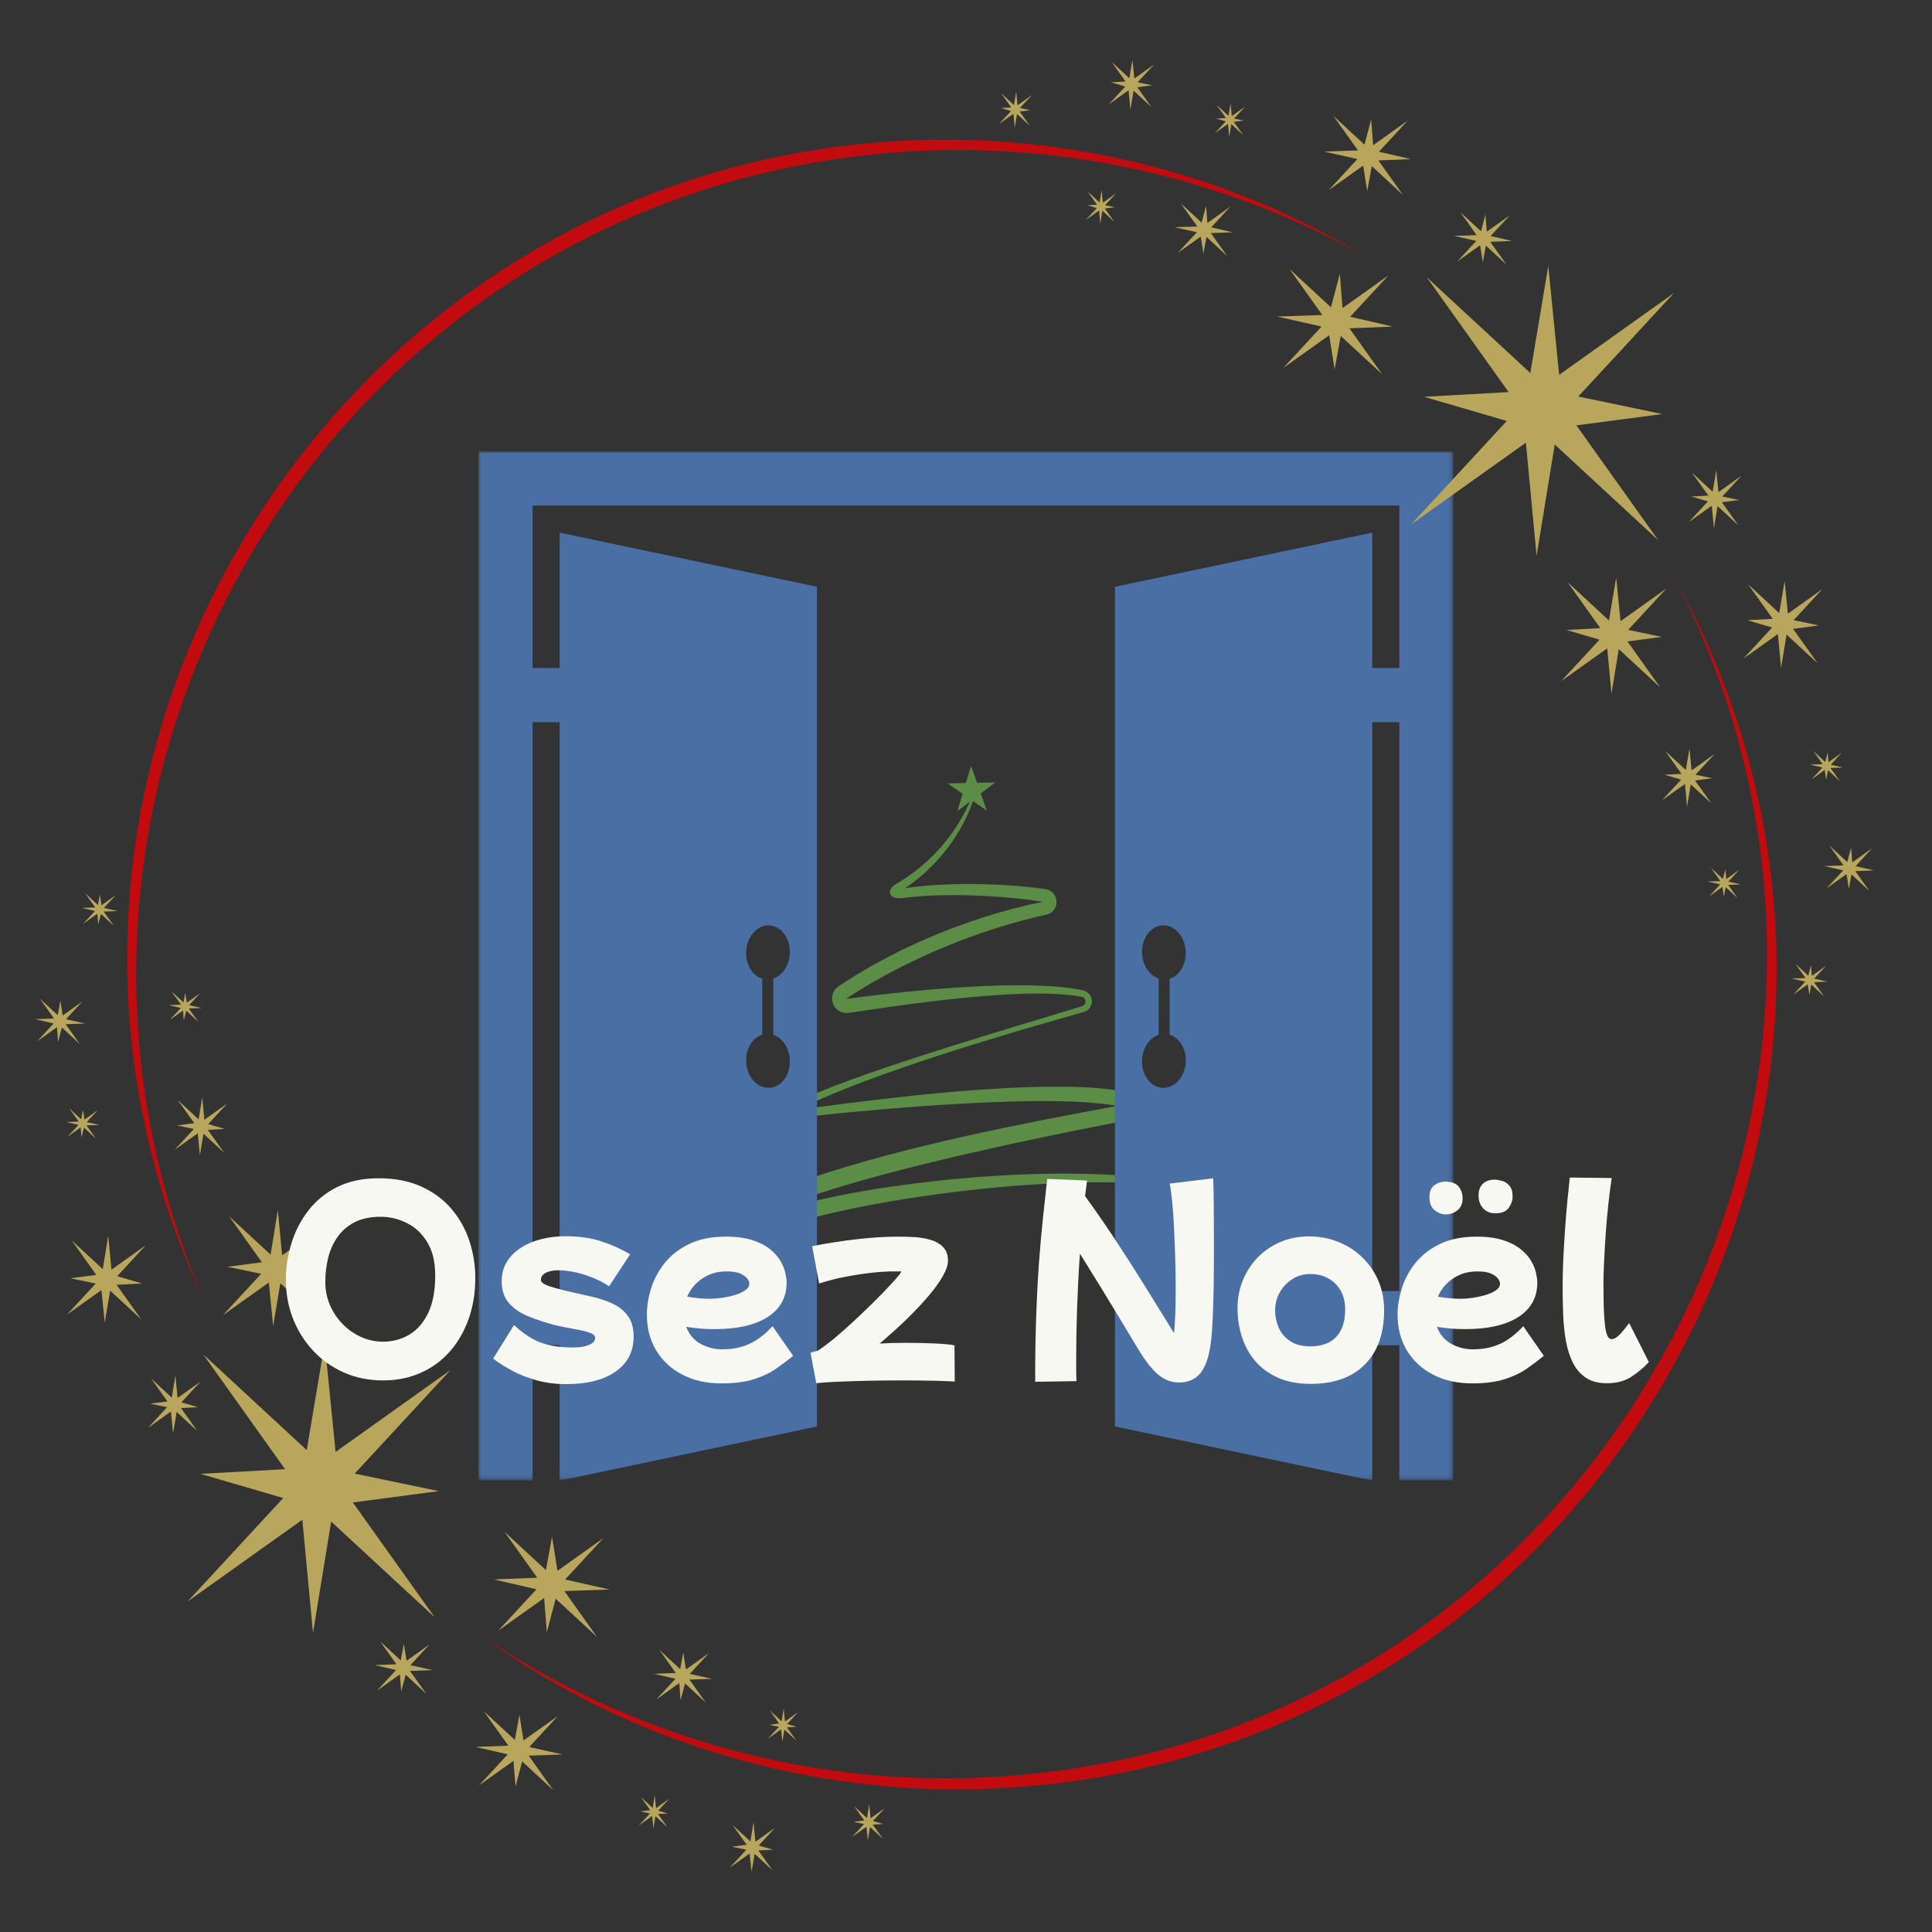 <svg width="500" height="500" viewBox="0 0 500 500" fill="none" xmlns="http://www.w3.org/2000/svg">
<rect x="0" y="0" width="500" height="500" fill="#333333" stroke="none"/>
<mask id="mask0_2938_11070" style="mask-type:luminance" maskUnits="userSpaceOnUse" x="195" y="202" width="122" height="116">
<path d="M195.854 202.667H316.854V317.156H195.854V202.667Z" fill="white"/>
</mask>
<g mask="url(#mask0_2938_11070)">
<path d="M252.901 203.495C252.583 205.047 252.109 206.536 251.562 208.01C251.016 209.484 250.385 210.927 249.677 212.333C248.255 215.141 246.562 217.828 244.583 220.297C243.594 221.531 242.547 222.724 241.443 223.859C240.323 224.979 239.161 226.068 237.937 227.083C236.714 228.094 235.448 229.057 234.115 229.932L233.161 230.578C233.021 230.677 232.885 230.781 232.771 230.88C232.656 230.974 232.552 231.078 232.505 231.135C232.484 231.161 232.484 231.187 232.516 231.13C232.526 231.104 232.552 231.052 232.568 230.953C232.589 230.859 232.589 230.703 232.536 230.552C232.484 230.396 232.391 230.276 232.323 230.214C232.255 230.146 232.208 230.12 232.177 230.104C232.125 230.078 232.141 230.083 232.172 230.089C232.245 230.099 232.385 230.104 232.531 230.104C232.682 230.099 232.844 230.089 233.01 230.068C233.177 230.052 233.354 230.026 233.526 230L234.078 229.911L235.255 229.729C236.042 229.609 236.828 229.526 237.615 229.422C238.396 229.349 239.182 229.26 239.969 229.198C240.755 229.141 241.542 229.068 242.328 229.031C245.469 228.844 248.615 228.771 251.755 228.792C254.896 228.818 258.036 228.932 261.172 229.141L263.526 229.318L265.88 229.536L268.229 229.797L270.599 230.109C271.302 230.214 272.089 230.599 272.609 231.214C273.141 231.828 273.406 232.594 273.427 233.349C273.448 234.104 273.219 234.896 272.703 235.542C272.453 235.859 272.13 236.135 271.781 236.339C271.609 236.437 271.427 236.521 271.25 236.583C271.161 236.62 271.068 236.651 270.979 236.672L270.734 236.734L268.49 237.25C268.115 237.339 267.74 237.417 267.365 237.51L266.25 237.797C263.266 238.531 260.318 239.422 257.38 240.328L255.193 241.052L254.094 241.417L253.01 241.802L250.833 242.578L248.677 243.396C247.234 243.932 245.818 244.531 244.391 245.099C243.677 245.396 242.974 245.703 242.266 246.005C241.562 246.312 240.849 246.604 240.156 246.932C234.552 249.469 229.062 252.266 223.807 255.437C223.151 255.833 222.495 256.224 221.844 256.63L219.906 257.865L219.073 258.396C219.042 258.427 219.062 258.401 219.057 258.391C219.057 258.375 219.052 258.401 219.057 258.432C219.068 258.469 219.089 258.495 219.083 258.49L226.932 257.521C233.13 256.812 239.344 256.167 245.578 255.719C251.812 255.271 258.068 254.964 264.333 254.984C267.469 255 270.609 255.099 273.75 255.37C275.323 255.521 276.891 255.682 278.453 255.958C278.849 256.016 279.234 256.104 279.625 256.177L280.214 256.292C280.255 256.302 280.323 256.318 280.391 256.333C280.453 256.354 280.516 256.365 280.583 256.391C280.708 256.427 280.833 256.479 280.958 256.536C281.453 256.776 281.891 257.172 282.161 257.646C282.443 258.12 282.578 258.661 282.562 259.193C282.552 259.724 282.406 260.26 282.104 260.719C281.812 261.177 281.37 261.547 280.88 261.755C280.76 261.812 280.635 261.849 280.516 261.891L280.229 261.974L279.667 262.13L278.542 262.453L274.052 263.729C271.057 264.578 268.073 265.453 265.083 266.328C259.115 268.083 253.161 269.896 247.234 271.781C244.271 272.724 241.318 273.687 238.365 274.672C235.417 275.661 232.484 276.682 229.552 277.724C223.698 279.802 217.885 282.016 212.224 284.505L210.109 285.464L209.062 285.958L208.542 286.203L208.297 286.323C208.26 286.344 208.234 286.359 208.214 286.38C208.135 286.448 208.115 286.505 208.115 286.62C208.115 286.729 208.187 286.854 208.25 286.901C208.286 286.927 208.312 286.937 208.349 286.948C208.37 286.948 208.391 286.953 208.417 286.953C208.432 286.948 208.443 286.953 208.458 286.948L208.536 286.937L209.693 286.781C212.781 286.365 215.87 285.964 218.964 285.573C225.146 284.786 231.344 284.068 237.547 283.427C240.651 283.109 243.755 282.802 246.87 282.536C249.979 282.276 253.094 282.036 256.214 281.839C262.448 281.427 268.708 281.193 275 281.234C278.146 281.26 281.297 281.365 284.469 281.635C286.057 281.776 287.646 281.953 289.245 282.208C290.849 282.469 292.453 282.786 294.078 283.292L294.708 283.5C295.203 283.672 295.719 284.01 296.083 284.484C296.453 284.953 296.667 285.521 296.719 286.068C296.771 286.62 296.682 287.172 296.443 287.687C296.208 288.203 295.802 288.677 295.302 288.99C295.057 289.141 294.792 289.26 294.531 289.339C294.417 289.37 294.224 289.411 294.214 289.411L294.073 289.443L292.922 289.677L288.333 290.589L279.182 292.411C273.089 293.63 267.005 294.896 260.943 296.219C254.875 297.557 248.823 298.911 242.797 300.375C239.781 301.099 236.771 301.844 233.771 302.615C230.771 303.396 227.776 304.182 224.797 305.016C221.812 305.839 218.849 306.703 215.896 307.615C212.943 308.516 210.01 309.474 207.104 310.479L204.932 311.255C204.208 311.516 203.495 311.792 202.776 312.062L201.745 312.453C201.531 312.542 201.297 312.667 201.073 312.812C200.849 312.958 200.641 313.13 200.474 313.292C200.307 313.443 200.187 313.62 200.182 313.635C200.177 313.641 200.214 313.589 200.229 313.406C200.24 313.312 200.229 313.187 200.198 313.047C200.167 312.911 200.109 312.76 200.031 312.651C199.885 312.422 199.745 312.349 199.719 312.333C199.677 312.312 199.719 312.333 199.786 312.354C199.937 312.401 200.198 312.443 200.49 312.464C200.786 312.484 201.109 312.49 201.448 312.479C202.802 312.432 204.281 312.208 205.745 311.937C206.479 311.797 207.219 311.641 207.958 311.474C208.703 311.307 209.417 311.125 210.198 310.943C211.734 310.578 213.266 310.229 214.807 309.906C217.88 309.255 220.964 308.677 224.052 308.146C227.141 307.615 230.24 307.141 233.339 306.724C236.443 306.302 239.547 305.922 242.656 305.589C245.766 305.25 248.88 304.953 251.995 304.698C255.115 304.453 258.234 304.255 261.359 304.099C267.604 303.781 273.859 303.646 280.115 303.776C286.365 303.885 292.62 304.266 298.833 305.047C301.937 305.437 305.031 305.953 308.089 306.615C309.62 306.943 311.135 307.328 312.641 307.76C314.146 308.193 315.635 308.677 317.094 309.24L316.953 309.641C313.995 308.719 310.958 308.068 307.906 307.562C306.38 307.312 304.844 307.099 303.307 306.922C301.771 306.75 300.229 306.599 298.687 306.474C295.599 306.229 292.505 306.078 289.406 306.016C286.307 305.948 283.208 305.943 280.115 306.005C277.016 306.062 273.917 306.187 270.823 306.354C267.729 306.51 264.635 306.724 261.547 306.979C258.458 307.229 255.375 307.531 252.297 307.87C249.214 308.203 246.141 308.573 243.068 308.984C236.927 309.802 230.818 310.807 224.74 311.948C221.703 312.526 218.677 313.151 215.677 313.844C214.172 314.187 212.677 314.557 211.193 314.937C210.464 315.13 209.667 315.333 208.896 315.516C208.12 315.698 207.339 315.875 206.547 316.031C204.953 316.344 203.354 316.62 201.594 316.703C201.156 316.719 200.703 316.724 200.219 316.693C199.734 316.661 199.219 316.604 198.62 316.443C198.318 316.354 197.984 316.24 197.609 316.031C197.245 315.823 196.797 315.495 196.437 314.943C196.068 314.391 195.917 313.63 195.974 313.073C196.021 312.5 196.187 312.073 196.354 311.729C196.703 311.052 197.089 310.62 197.474 310.234C197.865 309.849 198.266 309.531 198.693 309.245C199.12 308.958 199.568 308.708 200.068 308.495L200.25 308.417L200.391 308.365L200.667 308.255L201.214 308.042C201.948 307.755 202.682 307.458 203.422 307.182L205.635 306.365C211.552 304.219 217.547 302.349 223.568 300.641C235.615 297.224 247.792 294.396 260.01 291.854C266.12 290.583 272.24 289.38 278.365 288.219L287.557 286.51L292.141 285.661L293.276 285.448C293.62 285.38 293.276 285.437 293.146 285.542C292.979 285.651 292.839 285.812 292.766 285.974C292.693 286.141 292.672 286.297 292.687 286.458C292.703 286.625 292.771 286.807 292.896 286.974C293.026 287.135 293.208 287.25 293.333 287.292L292.854 287.13C291.516 286.693 290.068 286.38 288.599 286.125C287.125 285.87 285.625 285.677 284.115 285.531C281.083 285.234 278.016 285.089 274.937 285.01C268.781 284.859 262.583 285.026 256.391 285.26C244.005 285.797 231.604 286.729 219.224 287.922C216.13 288.219 213.036 288.536 209.943 288.859L208.786 288.984C208.75 288.984 208.646 288.995 208.573 289C208.495 289.005 208.406 289 208.323 289C208.156 288.99 207.984 288.964 207.818 288.917C207.479 288.818 207.151 288.641 206.901 288.406C206.385 287.927 206.12 287.281 206.13 286.609C206.13 286.276 206.208 285.932 206.365 285.62C206.521 285.302 206.755 285.031 207.026 284.828C207.156 284.729 207.297 284.646 207.437 284.578L207.719 284.453L208.255 284.214L209.333 283.729L211.495 282.812C214.391 281.615 217.307 280.5 220.24 279.432C223.177 278.365 226.115 277.323 229.068 276.323C240.88 272.328 252.786 268.661 264.703 265.052L273.646 262.344L278.115 260.995L279.786 260.479L280.057 260.396C280.12 260.375 280.182 260.354 280.234 260.323C280.682 260.12 280.943 259.677 280.937 259.177C280.937 258.932 280.865 258.687 280.745 258.495C280.625 258.297 280.453 258.156 280.245 258.062C280.193 258.036 280.135 258.016 280.078 258C280.052 257.99 280.016 257.984 279.99 257.979C279.958 257.974 279.932 257.964 279.88 257.958L279.318 257.865C278.943 257.802 278.568 257.734 278.187 257.687C276.677 257.474 275.146 257.359 273.615 257.266C270.542 257.104 267.453 257.089 264.365 257.193C258.187 257.401 252.005 257.937 245.844 258.615C239.682 259.307 233.526 260.099 227.38 261L222.771 261.667L220.469 262.01L219.891 262.094L219.583 262.141C219.406 262.161 219.224 262.177 219.036 262.172C218.297 262.172 217.479 261.922 216.859 261.448C216.234 260.979 215.786 260.339 215.542 259.635C215.297 258.937 215.25 258.151 215.458 257.385C215.661 256.625 216.146 255.932 216.724 255.469C217.068 255.203 217.167 255.161 217.344 255.036L217.839 254.714L219.823 253.417C220.49 252.995 221.167 252.589 221.839 252.177C223.177 251.333 224.557 250.573 225.917 249.776C226.604 249.391 227.302 249.026 227.995 248.646C228.687 248.271 229.38 247.891 230.083 247.536L232.187 246.464C232.891 246.099 233.604 245.776 234.312 245.432C235.729 244.74 237.167 244.099 238.604 243.458C244.359 240.896 250.276 238.719 256.292 236.849C259.307 235.943 262.339 235.083 265.411 234.375L266.562 234.099C266.943 234.01 267.333 233.932 267.719 233.849L270.031 233.359C270.125 233.333 270.042 233.359 270.031 233.396C270.005 233.437 270.021 233.437 270.026 233.417C270.031 233.396 270.021 233.385 270.047 233.406C270.062 233.427 270.115 233.432 270.052 233.411L267.802 233.073L265.516 232.771L263.224 232.516L260.927 232.297C257.859 232.021 254.776 231.839 251.698 231.74C248.615 231.646 245.526 231.625 242.453 231.724C240.917 231.776 239.38 231.859 237.854 231.969C237.094 232.042 236.328 232.094 235.573 232.187L234.437 232.323L233.828 232.391C233.62 232.411 233.406 232.432 233.182 232.443C232.964 232.453 232.74 232.458 232.5 232.448C232.255 232.437 232.005 232.422 231.698 232.354C231.536 232.312 231.365 232.271 231.141 232.151C231.026 232.094 230.896 232.016 230.755 231.88C230.615 231.75 230.464 231.547 230.38 231.302C230.297 231.057 230.292 230.802 230.323 230.615C230.354 230.417 230.411 230.276 230.469 230.161C230.583 229.927 230.698 229.792 230.802 229.672C231.016 229.437 231.208 229.286 231.396 229.141C231.589 229 231.771 228.875 231.958 228.76L232.964 228.141C234.266 227.354 235.505 226.474 236.729 225.562C237.948 224.646 239.104 223.651 240.234 222.62C241.349 221.578 242.411 220.474 243.422 219.328C245.443 217.026 247.245 214.521 248.776 211.849C249.542 210.516 250.255 209.146 250.88 207.734C251.193 207.031 251.49 206.318 251.76 205.594C252.026 204.87 252.286 204.135 252.484 203.401L252.901 203.495Z" fill="#5C8D47"/>
</g>
<mask id="mask1_2938_11070" style="mask-type:luminance" maskUnits="userSpaceOnUse" x="244" y="198" width="15" height="13">
<path d="M244 198.156H258.667V210.667H244V198.156Z" fill="white"/>
</mask>
<g mask="url(#mask1_2938_11070)">
<path d="M255.365 209.776L251.5 207.089L247.755 209.932L249.115 205.432L245.255 202.745L249.958 202.651L251.318 198.151L252.865 202.589L257.563 202.49L253.818 205.333L255.365 209.776Z" fill="#5C8D47"/>
</g>
<mask id="mask2_2938_11070" style="mask-type:luminance" maskUnits="userSpaceOnUse" x="123" y="116" width="253" height="267">
<path d="M123.812 116.812H375.813V382.813H123.812V116.812Z" fill="white"/>
</mask>
<g mask="url(#mask2_2938_11070)">
<path d="M198.698 239.49C199.484 239.458 200.234 239.625 200.917 239.964C201.599 240.292 202.219 240.786 202.734 241.406C203.255 242.026 203.682 242.776 203.969 243.615C204.26 244.453 204.422 245.375 204.422 246.349C204.422 247.177 204.307 247.969 204.094 248.708C203.885 249.448 203.578 250.135 203.193 250.734C202.807 251.344 202.344 251.87 201.833 252.297C201.313 252.719 200.74 253.052 200.13 253.255V267.802C200.74 268.005 201.313 268.333 201.833 268.76C202.344 269.182 202.807 269.714 203.193 270.313C203.578 270.917 203.885 271.599 204.094 272.333C204.307 273.068 204.422 273.859 204.422 274.682C204.422 275.661 204.26 276.589 203.969 277.427C203.682 278.26 203.255 279.01 202.734 279.63C202.219 280.245 201.599 280.74 200.917 281.073C200.234 281.401 199.484 281.568 198.698 281.536C197.917 281.505 197.172 281.286 196.5 280.906C195.823 280.531 195.224 280 194.719 279.354C194.214 278.708 193.807 277.948 193.526 277.109C193.25 276.271 193.089 275.354 193.089 274.396C193.089 273.589 193.198 272.818 193.406 272.109C193.609 271.396 193.906 270.74 194.276 270.156C194.651 269.578 195.094 269.073 195.604 268.667C196.109 268.26 196.672 267.953 197.271 267.766V253.292C196.672 253.104 196.109 252.797 195.604 252.391C195.094 251.979 194.651 251.474 194.276 250.891C193.906 250.313 193.609 249.656 193.406 248.938C193.198 248.219 193.089 247.448 193.089 246.635C193.089 245.682 193.25 244.766 193.526 243.932C193.807 243.094 194.214 242.328 194.719 241.688C195.224 241.036 195.823 240.5 196.5 240.125C197.172 239.74 197.917 239.521 198.698 239.49ZM301.276 239.49C302.057 239.521 302.802 239.74 303.469 240.125C304.146 240.5 304.75 241.036 305.25 241.688C305.76 242.328 306.167 243.094 306.448 243.932C306.724 244.766 306.88 245.682 306.88 246.635C306.88 247.448 306.771 248.219 306.568 248.938C306.359 249.656 306.068 250.313 305.698 250.891C305.323 251.474 304.875 251.979 304.37 252.391C303.865 252.797 303.302 253.104 302.698 253.292V267.766C303.302 267.953 303.865 268.26 304.37 268.667C304.875 269.073 305.323 269.573 305.698 270.156C306.068 270.74 306.359 271.396 306.568 272.109C306.771 272.818 306.88 273.589 306.88 274.396C306.88 275.354 306.724 276.271 306.448 277.109C306.167 277.948 305.76 278.708 305.25 279.354C304.75 280 304.146 280.531 303.469 280.906C302.802 281.286 302.057 281.505 301.276 281.536C300.484 281.568 299.74 281.401 299.057 281.073C298.375 280.74 297.755 280.245 297.234 279.63C296.714 279.01 296.297 278.26 296.005 277.427C295.708 276.589 295.552 275.661 295.552 274.682C295.552 273.859 295.667 273.068 295.88 272.333C296.094 271.599 296.401 270.917 296.786 270.313C297.167 269.714 297.63 269.182 298.151 268.76C298.672 268.333 299.25 268.005 299.865 267.802V253.255C299.25 253.052 298.672 252.719 298.151 252.297C297.63 251.87 297.167 251.344 296.786 250.734C296.401 250.135 296.094 249.448 295.88 248.708C295.667 247.969 295.552 247.177 295.552 246.349C295.552 245.375 295.708 244.453 296.005 243.615C296.297 242.776 296.714 242.026 297.234 241.406C297.755 240.786 298.375 240.292 299.057 239.964C299.74 239.625 300.484 239.458 301.276 239.49ZM362.146 334.12H355.135V186.911H362.146V334.12ZM144.839 186.911V334.12H137.828V186.911H144.839ZM123.812 116.812V383.188H137.828V348.135H144.839V383.188L211.432 369.167V151.859L144.839 137.844V172.891H137.828V130.833H362.146V172.891H355.135V137.844L288.542 151.859V369.167L355.135 383.188V348.135H362.146V383.188H376.167V116.812H123.812Z" fill="#4A6FA5"/>
</g>
<path d="M52.589 336.068C-8.672 204.667 79.943 51.203 223.901 37.156C268.328 32.766 314.172 42.724 352.359 65.818C313.589 44.307 268.208 35.136 224.214 40.161C82.177 55.958 -3.438 205.026 52.589 336.068Z" fill="#C10B0E"/>
<path d="M433.724 150.146C508.635 286.76 413.438 455.151 258.172 462.833C210.792 465.224 162.651 451.25 124.411 423.198C163.359 449.708 211.052 462.854 258.005 459.818C411.052 450.458 503.375 286.375 433.724 150.146Z" fill="#C10B0E"/>
<path d="M400.693 68.833L403.51 97.01L433.229 75.833L408.453 102.625L430.224 107.156L407.979 110.089L429.156 139.813L402.365 115.031L397.667 143.859L394.901 114.557L365.177 135.74L389.958 108.943L368.536 102.688L390.432 101.479L369.255 71.76L396.047 96.537L400.693 68.833Z" fill="#B8A65D"/>
<path d="M84.037 347.578L86.849 375.755L116.573 354.578L91.792 381.37L113.568 385.901L91.318 388.839L112.5 418.557L85.703 393.781L81.005 422.604L78.24 393.302L48.521 414.484L73.297 387.688L51.88 381.432L73.771 380.224L52.594 350.505L79.385 375.281L84.037 347.578Z" fill="#B8A65D"/>
<path d="M418.266 149.484L419.391 160.766L431.292 152.286L421.37 163.016L430.089 164.828L421.182 166.005L429.661 177.906L418.932 167.984L417.052 179.526L415.943 167.792L404.042 176.271L413.964 165.547L405.391 163.036L414.156 162.557L405.677 150.656L416.401 160.578L418.266 149.484Z" fill="#B8A65D"/>
<path d="M444.167 121.729L444.729 127.37L450.682 123.13L445.719 128.49L450.078 129.401L445.625 129.984L449.865 135.937L444.5 130.974L443.563 136.745L443.005 130.88L437.057 135.12L442.016 129.755L437.729 128.505L442.115 128.26L437.875 122.312L443.24 127.271L444.167 121.729Z" fill="#B8A65D"/>
<path d="M437.224 193.734L437.792 199.375L443.74 195.135L438.781 200.5L443.141 201.406L438.682 201.995L442.927 207.948L437.562 202.984L436.62 208.755L436.068 202.891L430.115 207.13L435.078 201.766L430.786 200.51L435.172 200.271L430.932 194.323L436.297 199.281L437.224 193.734Z" fill="#B8A65D"/>
<path d="M461.859 150.349L462.703 158.813L471.63 152.453L464.187 160.5L470.724 161.859L464.047 162.74L470.406 171.667L462.359 164.224L460.948 172.88L460.115 164.083L451.193 170.443L458.63 162.396L452.198 160.516L458.776 160.151L452.417 151.229L460.463 158.667L461.859 150.349Z" fill="#B8A65D"/>
<path d="M360.474 84.531L349.422 81.979L359.344 71.255L347.443 79.734L346.75 70.854L344.453 79.542L333.729 69.62L342.208 81.521L330.521 81.922L342.016 84.51L332.094 95.24L343.995 86.76L345.396 95.583L346.984 86.948L357.714 96.87L349.234 84.969L360.474 84.531Z" fill="#B8A65D"/>
<path d="M391.292 62.359L385.766 61.083L390.729 55.719L384.776 59.958L384.432 55.521L383.281 59.864L377.917 54.901L382.156 60.854L376.312 61.052L382.063 62.349L377.104 67.713L383.052 63.474L383.75 67.885L384.547 63.568L389.911 68.526L385.672 62.578L391.292 62.359Z" fill="#B8A65D"/>
<path d="M318.984 60.109L313.458 58.833L318.422 53.469L312.469 57.708L312.125 53.271L310.974 57.615L305.609 52.656L309.849 58.604L304.005 58.807L309.755 60.099L304.797 65.463L310.745 61.224L311.443 65.635L312.24 61.318L317.604 66.281L313.365 60.328L318.984 60.109Z" fill="#B8A65D"/>
<path d="M365.141 41.182L356.854 39.271L364.297 31.224L355.37 37.583L354.854 30.922L353.13 37.438L345.083 30L351.443 38.922L342.677 39.224L351.302 41.167L343.859 49.214L352.786 42.854L353.833 49.469L355.026 42.995L363.073 50.438L356.714 41.51L365.141 41.182Z" fill="#B8A65D"/>
<path d="M262.99 23.74L263.344 27.25L267.042 24.609L263.958 27.948L266.672 28.516L263.896 28.88L266.536 32.583L263.198 29.495L262.615 33.083L262.271 29.438L258.568 32.073L261.651 28.734L258.984 27.958L261.714 27.807L259.073 24.104L262.411 27.193L262.99 23.74Z" fill="#B8A65D"/>
<path d="M318.469 26.797L318.792 30.042L322.214 27.604L319.359 30.688L321.865 31.208L319.307 31.547L321.745 34.964L318.661 32.115L318.12 35.432L317.802 32.057L314.38 34.495L317.229 31.412L314.766 30.693L317.286 30.552L314.849 27.135L317.932 29.984L318.469 26.797Z" fill="#B8A65D"/>
<path d="M285.099 49.219L285.422 52.464L288.844 50.026L285.99 53.109L288.495 53.63L285.937 53.969L288.375 57.391L285.292 54.536L284.75 57.854L284.432 54.484L281.01 56.922L283.865 53.839L281.396 53.115L283.917 52.979L281.479 49.557L284.562 52.406L285.099 49.219Z" fill="#B8A65D"/>
<mask id="mask3_2938_11070" style="mask-type:luminance" maskUnits="userSpaceOnUse" x="286" y="15" width="14" height="15">
<path d="M286.667 15.463H300V29.333H286.667V15.463Z" fill="white"/>
</mask>
<g mask="url(#mask3_2938_11070)">
<path d="M293.073 15.463L293.562 20.328L298.693 16.672L294.417 21.297L298.172 22.078L294.333 22.588L297.99 27.719L293.365 23.443L292.552 28.417L292.073 23.359L286.943 27.016L291.224 22.391L287.526 21.307L291.302 21.099L287.646 15.969L292.271 20.245L293.073 15.463Z" fill="#B8A65D"/>
</g>
<path d="M472.953 254.052L469.516 253.26L472.604 249.922L468.901 252.557L468.688 249.797L467.974 252.5L464.635 249.411L467.271 253.115L463.635 253.24L467.214 254.047L464.125 257.385L467.828 254.745L468.266 257.49L468.76 254.802L472.099 257.891L469.458 254.188L472.953 254.052Z" fill="#B8A65D"/>
<path d="M476.958 198.635L473.786 197.901L476.635 194.818L473.213 197.255L473.016 194.708L472.354 197.203L469.271 194.349L471.708 197.771L468.349 197.885L471.656 198.63L468.802 201.714L472.224 199.276L472.625 201.813L473.083 199.333L476.167 202.182L473.729 198.76L476.958 198.635Z" fill="#B8A65D"/>
<path d="M450.484 228.891L447.307 228.156L450.161 225.073L446.74 227.51L446.542 224.964L445.88 227.458L442.797 224.604L445.234 228.026L441.875 228.141L445.182 228.885L442.328 231.969L445.75 229.531L446.151 232.068L446.609 229.589L449.693 232.437L447.255 229.016L450.484 228.891Z" fill="#B8A65D"/>
<path d="M484.979 225.26L480.213 224.161L484.495 219.536L479.365 223.193L479.062 219.365L478.073 223.109L473.448 218.833L477.104 223.964L472.068 224.135L477.021 225.25L472.745 229.875L477.875 226.219L478.479 230.026L479.167 226.302L483.792 230.578L480.135 225.448L484.979 225.26Z" fill="#B8A65D"/>
<path d="M127.792 408.755L138.844 411.307L128.922 422.036L140.823 413.557L141.516 422.432L143.807 413.745L154.536 423.667L146.057 411.766L157.745 411.365L146.25 408.776L156.172 398.047L144.271 406.531L142.87 397.703L141.281 406.339L130.552 396.417L139.031 408.318L127.792 408.755Z" fill="#B8A65D"/>
<path d="M96.974 430.932L102.5 432.203L97.537 437.568L103.49 433.328L103.833 437.766L104.984 433.422L110.349 438.385L106.104 432.438L111.948 432.234L106.203 430.943L111.161 425.578L105.214 429.818L104.516 425.406L103.719 429.719L98.354 424.76L102.594 430.708L96.974 430.932Z" fill="#B8A65D"/>
<path d="M169.281 433.177L174.807 434.453L169.844 439.818L175.797 435.578L176.141 440.016L177.292 435.672L182.656 440.635L178.417 434.682L184.26 434.484L178.51 433.188L183.469 427.823L177.521 432.063L176.823 427.651L176.026 431.969L170.661 427.01L174.901 432.958L169.281 433.177Z" fill="#B8A65D"/>
<path d="M123.12 452.109L131.406 454.021L123.969 462.068L132.891 455.708L133.411 462.365L135.135 455.849L143.182 463.292L136.823 454.365L145.589 454.063L136.964 452.125L144.406 444.078L135.479 450.438L134.432 443.818L133.24 450.292L125.193 442.854L131.552 451.776L123.12 452.109Z" fill="#B8A65D"/>
<path d="M70.693 343.193L69.568 331.911L57.667 340.391L67.588 329.661L58.87 327.849L67.781 326.672L59.297 314.771L70.026 324.693L71.906 313.151L73.016 324.885L84.917 316.401L74.995 327.13L83.573 329.635L74.802 330.12L83.286 342.021L72.557 332.099L70.693 343.193Z" fill="#B8A65D"/>
<path d="M44.792 370.948L44.229 365.307L38.276 369.547L43.239 364.182L38.88 363.276L43.333 362.693L39.094 356.74L44.458 361.703L45.396 355.927L45.953 361.797L51.901 357.557L46.943 362.922L51.229 364.172L46.849 364.417L51.089 370.365L45.724 365.406L44.792 370.948Z" fill="#B8A65D"/>
<path d="M51.734 298.943L51.172 293.302L45.219 297.542L50.182 292.177L45.823 291.271L50.276 290.682L46.036 284.729L51.401 289.693L52.339 283.922L52.896 289.786L58.844 285.547L53.885 290.911L58.172 292.161L53.786 292.406L58.026 298.354L52.661 293.396L51.734 298.943Z" fill="#B8A65D"/>
<path d="M27.104 342.328L26.255 333.865L17.333 340.224L24.771 332.177L18.234 330.818L24.917 329.938L18.557 321.01L26.599 328.453L28.011 319.797L28.844 328.594L37.766 322.234L30.328 330.281L36.761 332.161L30.182 332.521L36.547 341.448L28.5 334.005L27.104 342.328Z" fill="#B8A65D"/>
<path d="M21.146 234.974L24.583 235.766L21.495 239.104L25.198 236.464L25.417 239.229L26.13 236.526L29.469 239.609L26.828 235.911L30.464 235.786L26.886 234.979L29.974 231.641L26.271 234.281L25.839 231.536L25.344 234.219L22.005 231.135L24.641 234.839L21.146 234.974Z" fill="#B8A65D"/>
<path d="M17.141 290.391L20.318 291.12L17.463 294.203L20.885 291.766L21.083 294.318L21.745 291.823L24.828 294.672L22.391 291.255L25.75 291.141L22.448 290.396L25.297 287.313L21.875 289.75L21.474 287.214L21.016 289.693L17.932 286.844L20.37 290.26L17.141 290.391Z" fill="#B8A65D"/>
<path d="M43.615 260.135L46.792 260.865L43.943 263.948L47.359 261.51L47.562 264.063L48.219 261.568L51.302 264.417L48.865 261L52.224 260.885L48.922 260.141L51.771 257.057L48.354 259.495L47.953 256.958L47.495 259.438L44.411 256.589L46.849 260.005L43.615 260.135Z" fill="#B8A65D"/>
<path d="M9.125 263.766L13.885 264.865L9.609 269.49L14.74 265.833L15.037 269.662L16.026 265.917L20.651 270.193L16.995 265.063L22.037 264.891L17.078 263.776L21.354 259.151L16.224 262.807L15.625 259L14.938 262.724L10.312 258.448L13.969 263.578L9.125 263.766Z" fill="#B8A65D"/>
<path d="M224.578 476.271L224.229 472.76L220.526 475.396L223.615 472.063L220.901 471.495L223.672 471.13L221.031 467.427L224.37 470.516L224.958 466.922L225.302 470.573L229.005 467.938L225.917 471.271L228.583 472.052L225.859 472.203L228.495 475.906L225.156 472.818L224.578 476.271Z" fill="#B8A65D"/>
<path d="M169.104 473.214L168.781 469.969L165.359 472.406L168.208 469.323L165.703 468.802L168.266 468.464L165.828 465.047L168.911 467.896L169.453 464.578L169.771 467.953L173.193 465.516L170.339 468.599L172.802 469.318L170.286 469.458L172.719 472.875L169.635 470.026L169.104 473.214Z" fill="#B8A65D"/>
<path d="M202.474 450.786L202.146 447.547L198.729 449.984L201.578 446.901L199.073 446.38L201.635 446.042L199.198 442.62L202.281 445.474L202.823 442.156L203.141 445.526L206.557 443.089L203.708 446.172L206.172 446.891L203.651 447.031L206.089 450.453L203.005 447.599L202.474 450.786Z" fill="#B8A65D"/>
<mask id="mask4_2938_11070" style="mask-type:luminance" maskUnits="userSpaceOnUse" x="188" y="470" width="14" height="15">
<path d="M188 470.667H201.333V484.464H188V470.667Z" fill="white"/>
</mask>
<g mask="url(#mask4_2938_11070)">
<path d="M194.495 484.542L194.01 479.682L188.88 483.333L193.156 478.708L189.396 477.927L193.24 477.422L189.583 472.292L194.208 476.568L195.016 471.594L195.495 476.651L200.625 472.995L196.349 477.62L200.047 478.698L196.266 478.906L199.922 484.036L195.297 479.76L194.495 484.542Z" fill="#B8A65D"/>
</g>
<path d="M99.191 357.25C95.426 357.25 92.004 356.552 88.92 355.166C85.837 353.791 83.176 351.89 80.941 349.458C78.702 347.015 76.983 344.239 75.775 341.125C74.577 338 73.983 334.698 73.983 331.208C73.983 328.015 74.462 324.87 75.42 321.771C76.379 318.661 77.837 315.833 79.795 313.291C81.754 310.75 84.238 308.724 87.254 307.208C90.28 305.698 93.858 304.937 97.983 304.937C102.259 304.937 105.972 305.666 109.129 307.125C112.295 308.583 114.9 310.536 116.941 312.979C118.983 315.411 120.504 318.166 121.504 321.25C122.504 324.333 123.004 327.495 123.004 330.729C123.004 334.604 122.42 338.166 121.254 341.416C120.097 344.656 118.462 347.469 116.337 349.854C114.222 352.229 111.702 354.052 108.775 355.333C105.858 356.609 102.66 357.25 99.191 357.25ZM99.191 347.229C101.577 347.229 103.795 346.64 105.837 345.458C107.879 344.281 109.514 342.432 110.754 339.916C112.004 337.39 112.629 334.104 112.629 330.062C112.629 326.594 111.946 323.739 110.587 321.5C109.222 319.25 107.462 317.594 105.295 316.521C103.139 315.437 100.884 314.896 98.525 314.896C95.842 314.896 93.577 315.375 91.733 316.333C89.9 317.291 88.42 318.583 87.295 320.208C86.181 321.823 85.384 323.625 84.9 325.625C84.426 327.625 84.191 329.687 84.191 331.812C84.191 333.896 84.587 335.87 85.379 337.729C86.181 339.578 87.275 341.219 88.65 342.646C90.035 344.062 91.629 345.182 93.42 346C95.222 346.823 97.15 347.229 99.191 347.229Z" fill="#F8F8F2"/>
<path d="M146.524 358.208C143.8 358.208 141.279 357.885 138.961 357.25C136.638 356.609 134.534 355.791 132.649 354.791C130.774 353.791 129.097 352.729 127.628 351.604L133.024 342.916C134.701 344.474 136.321 345.677 137.878 346.521C139.446 347.354 141.076 347.932 142.774 348.25C144.466 348.573 146.315 348.729 148.315 348.729C150.034 348.729 151.419 348.5 152.461 348.041C153.503 347.583 154.024 346.995 154.024 346.271C154.024 345.677 153.524 345.208 152.524 344.875C151.524 344.531 150.237 344.224 148.669 343.958C147.112 343.698 145.472 343.37 143.753 342.979C141.321 342.328 139.044 341.583 136.919 340.75C134.805 339.906 133.097 338.765 131.794 337.333C130.487 335.89 129.836 333.969 129.836 331.562C129.836 329.646 130.294 327.958 131.211 326.5C132.138 325.041 133.378 323.828 134.919 322.854C136.461 321.87 138.211 321.14 140.169 320.666C142.128 320.182 144.149 319.937 146.232 319.937C149.826 319.937 152.93 320.37 155.544 321.229C158.169 322.078 160.68 323.203 163.086 324.604L157.628 332.896C156.419 332.052 155.044 331.323 153.503 330.708C151.972 330.083 150.44 329.604 148.899 329.271C147.357 328.927 145.925 328.75 144.607 328.75C143.159 328.75 142.029 328.974 141.211 329.416C140.388 329.849 139.982 330.469 139.982 331.271C139.982 331.745 140.487 332.198 141.503 332.625C142.529 333.041 144.482 333.594 147.357 334.271C149.076 334.677 150.899 335.083 152.815 335.5C154.742 335.916 156.555 336.5 158.253 337.25C159.946 337.989 161.321 339.041 162.378 340.416C163.446 341.791 163.982 343.625 163.982 345.916C163.982 349.75 162.44 352.76 159.357 354.937C156.284 357.114 152.008 358.208 146.524 358.208Z" fill="#F8F8F2"/>
<path d="M186.723 358.021C182.889 358.021 179.52 357.271 176.619 355.771C173.712 354.271 171.452 352.182 169.827 349.5C168.212 346.823 167.41 343.724 167.41 340.208C167.41 338.083 167.764 335.854 168.473 333.521C169.192 331.177 170.353 328.989 171.952 326.958C173.561 324.916 175.671 323.26 178.285 321.979C180.91 320.687 184.103 320.041 187.869 320.041C190.587 320.041 192.874 320.349 194.723 320.958C196.582 321.557 198.103 322.333 199.285 323.291C200.462 324.25 201.369 325.271 201.994 326.354C202.619 327.437 203.035 328.474 203.244 329.458C203.462 330.432 203.577 331.239 203.577 331.875C203.577 335.75 201.942 338.739 198.681 340.833C195.431 342.932 190.827 343.979 184.869 343.979C183.504 343.979 182.212 343.927 180.994 343.812C179.77 343.687 178.639 343.552 177.598 343.396C178.358 345.396 179.619 346.87 181.369 347.812C183.129 348.745 184.957 349.208 186.848 349.208C189.567 349.208 191.962 348.724 194.035 347.75C196.119 346.765 198.082 345.25 199.931 343.208L205.264 350.896C203.983 351.937 202.556 353.015 200.973 354.125C199.389 355.25 197.457 356.177 195.181 356.916C192.9 357.651 190.082 358.021 186.723 358.021ZM188.035 329.041C185.671 329.041 183.587 329.646 181.785 330.854C179.994 332.052 178.681 333.625 177.848 335.583C178.848 335.75 179.832 335.885 180.806 335.979C181.79 336.078 182.764 336.125 183.723 336.125C184.598 336.125 185.603 336.052 186.744 335.896C187.895 335.729 189.02 335.489 190.119 335.166C191.212 334.849 192.124 334.437 192.848 333.937C193.567 333.437 193.931 332.849 193.931 332.166C193.931 331.849 193.77 331.453 193.452 330.979C193.129 330.495 192.546 330.052 191.702 329.646C190.869 329.245 189.645 329.041 188.035 329.041Z" fill="#F8F8F2"/>
<path d="M211.253 357.979L209.753 350.104C210.279 349.911 210.904 349.729 211.628 349.562C212.862 348.771 214.284 347.708 215.899 346.375C217.524 345.031 219.195 343.557 220.919 341.958C222.638 340.349 224.3 338.76 225.899 337.187C227.492 335.604 228.888 334.177 230.086 332.896C231.294 331.62 232.18 330.62 232.753 329.896C232.945 329.62 233.076 329.411 233.149 329.271C233.232 329.12 233.274 329.021 233.274 328.979C233.274 329.021 232.992 329.041 232.44 329.041C231.883 329.041 231.383 329.041 230.94 329.041C229.492 329.041 227.742 329.156 225.69 329.375C223.633 329.599 221.425 329.932 219.065 330.375C216.701 330.807 214.341 331.406 211.982 332.166L210.19 322.5C214.3 321.708 218.221 321.104 221.961 320.687C225.711 320.26 229.242 320.041 232.565 320.041C233.841 320.041 235.211 320.083 236.669 320.166C238.128 320.25 239.513 320.489 240.836 320.875C242.154 321.25 243.232 321.87 244.065 322.729C244.909 323.578 245.336 324.765 245.336 326.291C245.336 327.375 244.883 328.708 243.982 330.291C243.091 331.864 241.836 333.599 240.211 335.5C238.586 337.406 236.701 339.396 234.565 341.479C232.425 343.552 230.117 345.625 227.649 347.708C229.841 347.583 232.024 347.521 234.19 347.521C237.258 347.521 239.971 347.583 242.336 347.708C244.695 347.833 246.258 347.995 247.024 348.187L247.086 357.541C245.961 357.469 244.154 357.401 241.669 357.333C239.195 357.276 236.461 357.25 233.461 357.25C230.654 357.25 227.8 357.276 224.899 357.333C222.008 357.401 219.346 357.484 216.919 357.583C214.503 357.677 212.612 357.812 211.253 357.979Z" fill="#F8F8F2"/>
<path d="M267.895 357.604C267.895 351.37 267.984 345.745 268.166 340.729C268.343 335.703 268.583 331.12 268.874 326.979C269.177 322.844 269.52 318.979 269.895 315.396C270.281 311.812 270.656 308.385 271.02 305.104L281.333 305.521C281.177 306.771 281.005 308.114 280.812 309.541C282.156 311.39 283.645 313.495 285.27 315.854C286.895 318.219 288.552 320.708 290.249 323.333C291.958 325.948 293.63 328.562 295.27 331.187C296.906 333.802 298.463 336.302 299.937 338.687C301.421 341.062 302.718 343.187 303.833 345.062C304.124 342.312 304.27 338.437 304.27 333.437C304.27 330.87 304.229 328.229 304.145 325.521C304.062 322.802 303.958 320.187 303.833 317.687C303.718 315.187 303.562 312.948 303.354 310.958C303.156 308.974 302.942 307.427 302.708 306.312L313.979 304.937C314.062 306.896 314.109 309.469 314.124 312.646C314.15 315.828 314.166 319.198 314.166 322.75C314.166 325.906 314.145 329.073 314.104 332.25C314.062 335.432 313.979 338.364 313.854 341.041C313.739 343.724 313.567 345.948 313.333 347.708C312.885 351.156 312.005 353.692 310.687 355.333C309.364 356.969 307.505 357.791 305.104 357.791C303.145 357.791 301.354 357.109 299.729 355.75C298.114 354.385 296.364 352.146 294.479 349.021C293.197 346.87 291.708 344.385 289.999 341.562C288.302 338.745 286.546 335.854 284.729 332.896C282.906 329.937 281.156 327.12 279.479 324.437C279.156 329.12 278.916 333.791 278.749 338.458C278.593 343.114 278.52 347.312 278.52 351.062C278.52 352.271 278.52 353.401 278.52 354.458C278.52 355.51 278.541 356.505 278.583 357.437L267.895 357.604Z" fill="#F8F8F2"/>
<path d="M339.191 358.146C335.983 358.146 333.181 357.625 330.795 356.583C328.42 355.541 326.451 354.109 324.899 352.291C323.342 350.474 322.181 348.385 321.42 346.021C320.655 343.661 320.274 341.182 320.274 338.583C320.274 335.948 320.743 333.5 321.691 331.25C322.634 328.989 323.931 327.015 325.587 325.333C327.253 323.656 329.201 322.344 331.441 321.396C333.675 320.453 336.113 319.979 338.753 319.979C341.514 319.979 344.076 320.469 346.441 321.437C348.8 322.396 350.858 323.739 352.608 325.458C354.368 327.166 355.743 329.182 356.733 331.5C357.717 333.823 358.212 336.344 358.212 339.062C358.212 345.104 356.545 349.802 353.212 353.146C349.889 356.479 345.217 358.146 339.191 358.146ZM339.128 348.437C342.045 348.437 344.274 347.62 345.816 345.979C347.358 344.328 348.128 341.969 348.128 338.896C348.128 336.135 347.285 333.911 345.608 332.229C343.925 330.552 341.722 329.708 339.003 329.708C337.363 329.708 335.863 330.14 334.503 331C333.139 331.864 332.05 333 331.233 334.416C330.41 335.833 330.003 337.406 330.003 339.125C330.003 340.656 330.306 342.14 330.92 343.583C331.545 345.015 332.535 346.182 333.899 347.083C335.259 347.989 337.003 348.437 339.128 348.437Z" fill="#F8F8F2"/>
<path d="M381.003 358.021C377.169 358.021 373.799 357.271 370.898 355.771C367.992 354.271 365.732 352.182 364.107 349.5C362.492 346.823 361.69 343.724 361.69 340.208C361.69 338.083 362.044 335.854 362.753 333.521C363.471 331.177 364.633 328.989 366.232 326.958C367.841 324.917 369.95 323.26 372.565 321.979C375.19 320.687 378.383 320.042 382.148 320.042C384.867 320.042 387.154 320.349 389.003 320.958C390.862 321.557 392.383 322.333 393.565 323.292C394.742 324.25 395.648 325.271 396.273 326.354C396.898 327.437 397.315 328.474 397.523 329.458C397.742 330.432 397.857 331.239 397.857 331.875C397.857 335.75 396.221 338.739 392.961 340.833C389.711 342.932 385.107 343.979 379.148 343.979C377.784 343.979 376.492 343.927 375.273 343.812C374.049 343.687 372.919 343.552 371.878 343.396C372.638 345.396 373.898 346.87 375.648 347.812C377.409 348.745 379.237 349.208 381.128 349.208C383.846 349.208 386.242 348.724 388.315 347.75C390.398 346.765 392.362 345.25 394.211 343.208L399.544 350.896C398.263 351.937 396.836 353.015 395.253 354.125C393.669 355.25 391.737 356.177 389.461 356.917C387.18 357.651 384.362 358.021 381.003 358.021ZM382.315 329.042C379.95 329.042 377.867 329.646 376.065 330.854C374.273 332.052 372.961 333.625 372.128 335.583C373.128 335.75 374.112 335.885 375.086 335.979C376.07 336.078 377.044 336.125 378.003 336.125C378.878 336.125 379.883 336.052 381.023 335.896C382.174 335.729 383.299 335.489 384.398 335.167C385.492 334.849 386.404 334.437 387.128 333.937C387.846 333.437 388.211 332.849 388.211 332.167C388.211 331.849 388.049 331.453 387.732 330.979C387.409 330.495 386.825 330.052 385.982 329.646C385.148 329.245 383.924 329.042 382.315 329.042ZM387.044 314C385.711 314 384.638 313.573 383.836 312.708C383.044 311.849 382.648 310.729 382.648 309.354C382.648 308.104 383.008 307.12 383.732 306.396C384.466 305.661 385.513 305.292 386.878 305.292C387.346 305.292 387.945 305.39 388.669 305.583C389.404 305.781 390.049 306.187 390.607 306.812C391.174 307.437 391.461 308.396 391.461 309.687C391.461 310.677 391.128 311.64 390.461 312.583C389.794 313.531 388.654 314 387.044 314ZM374.232 314.292C373.174 314.292 372.195 313.932 371.294 313.208C370.388 312.489 369.94 311.333 369.94 309.75C369.94 308.39 370.346 307.396 371.169 306.771C372.003 306.135 372.966 305.812 374.065 305.812C375.674 305.812 376.82 306.239 377.503 307.083C378.18 307.932 378.523 308.948 378.523 310.125C378.523 311.489 378.07 312.521 377.169 313.229C376.263 313.937 375.284 314.292 374.232 314.292Z" fill="#F8F8F2"/>
<path d="M415.866 357.979C413.658 357.979 411.845 357.505 410.428 356.562C409.012 355.614 407.892 354.323 407.074 352.687C406.251 351.052 405.647 349.177 405.262 347.062C404.887 344.937 404.647 342.666 404.553 340.25C404.454 337.823 404.408 335.39 404.408 332.958C404.408 330.833 404.46 328.5 404.574 325.958C404.699 323.416 404.85 320.844 405.033 318.229C405.21 315.604 405.413 313.135 405.637 310.812C405.856 308.495 406.064 306.474 406.262 304.75L417.116 304.875C416.793 306.916 416.496 309.229 416.22 311.812C415.939 314.385 415.71 316.989 415.533 319.625C415.35 322.265 415.21 324.708 415.116 326.958C415.017 329.198 414.97 330.974 414.97 332.291C414.97 335.932 415.038 338.791 415.178 340.875C415.314 342.948 415.533 344.411 415.824 345.271C416.126 346.135 416.538 346.562 417.053 346.562C417.731 346.562 418.475 346.135 419.283 345.271C420.085 344.411 420.866 343.448 421.616 342.375L426.72 352.5C425.481 353.859 424.001 355.109 422.283 356.25C420.559 357.401 418.418 357.979 415.866 357.979Z" fill="#F8F8F2"/>
</svg>

